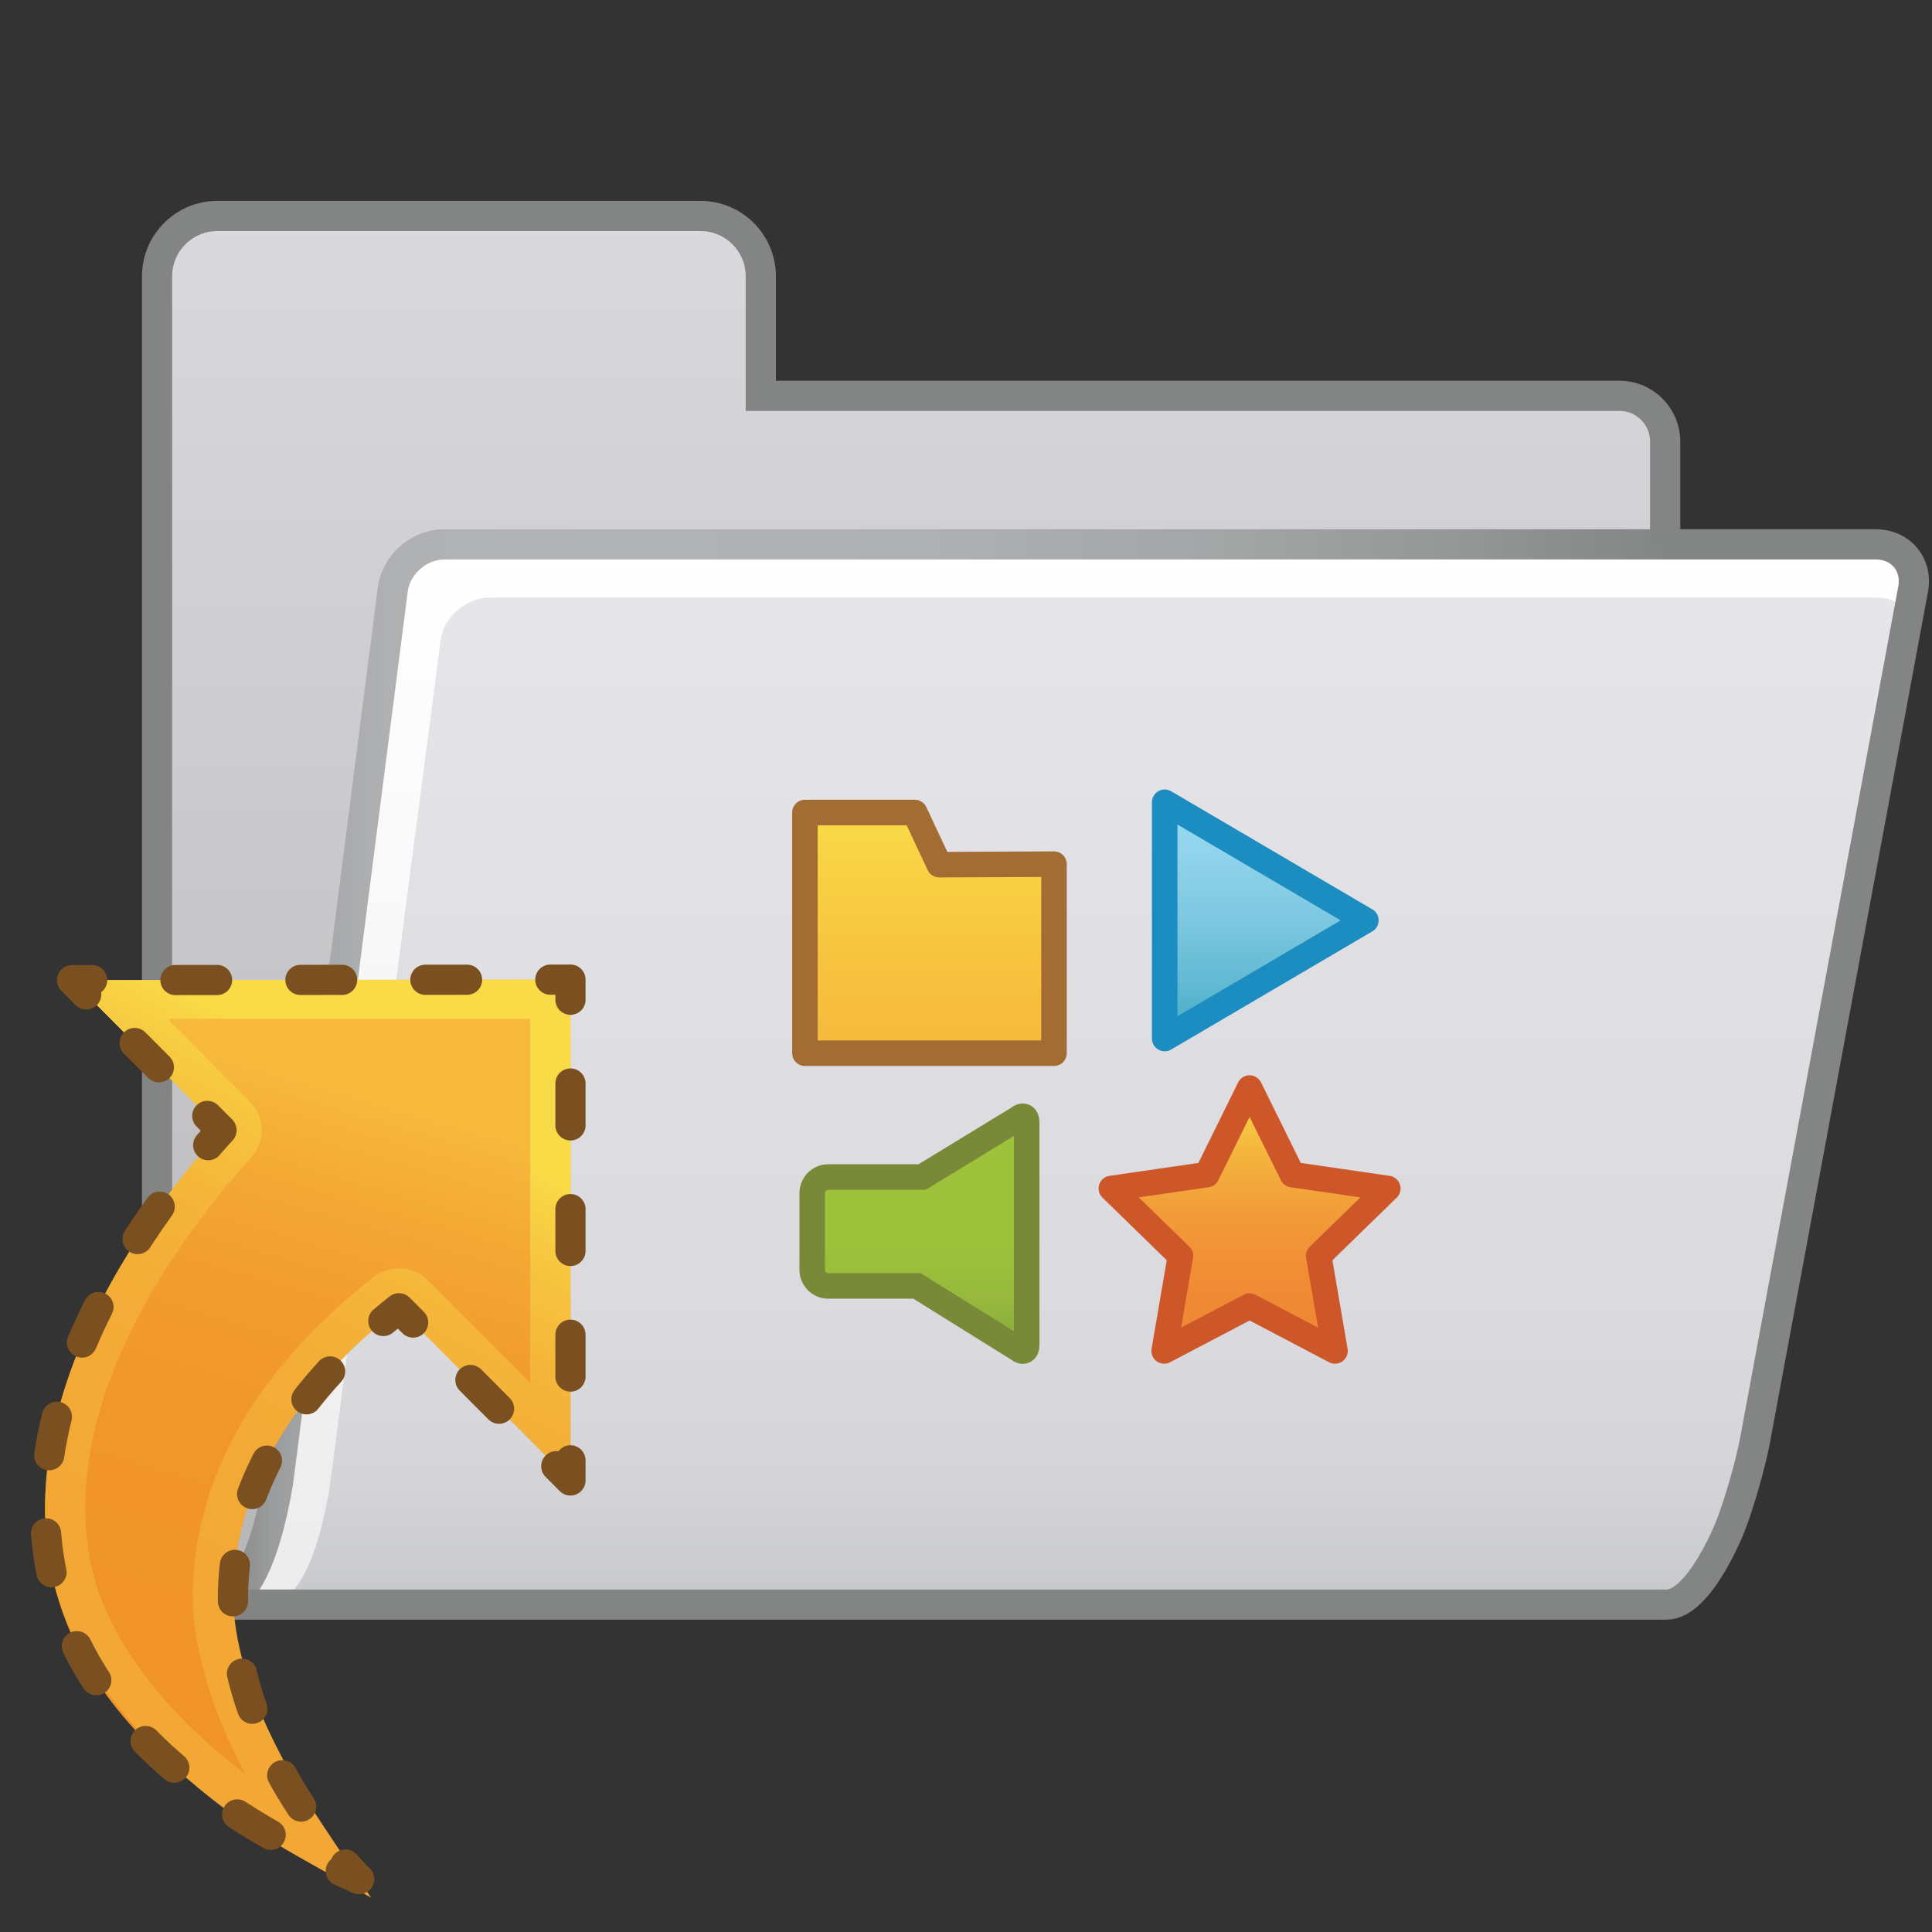 <?xml version="1.0" encoding="utf-8"?>
<!-- Generator: Adobe Illustrator 15.1.0, SVG Export Plug-In  -->
<!DOCTYPE svg>
<svg version="1.2" baseProfile="tiny"
	 xmlns="http://www.w3.org/2000/svg" xmlns:xlink="http://www.w3.org/1999/xlink" xmlns:a="http://ns.adobe.com/AdobeSVGViewerExtensions/3.0/"
	 x="0px" y="0px" width="96px" height="96px" viewBox="-1.492 -9.981 96 96" overflow="visible" xml:space="preserve">
<rect x="-1.492" y="-9.981" width="96" height="96" fill="#333333" stroke="none"/>
<defs>
</defs>
<g id="XMLID_2_">
	<path fill="none" stroke="#010101" stroke-miterlimit="10" d="M6.313,63.903"/>
	<linearGradient id="SVGID_1_" gradientUnits="userSpaceOnUse" x1="43.781" y1="69.749" x2="43.781" y2="0.75">
		<stop  offset="0" style="stop-color:#B7B6B7"/>
		<stop  offset="1" style="stop-color:#D9D9DE"/>
	</linearGradient>
	<path fill="url(#SVGID_1_)" d="M81.25,17.069v-5.114c0-1.247-1.021-2.268-2.268-2.268h-42.67V3.75c0-1.657-1.344-3-3-3H9.313
		c-1.657,0-3,1.343-3,3v60c0,3.313,1.116,6,2.772,6c1.657,0,2.657-2.682,3.228-6l5.71-44.432c0.159-1.237,1.31-2.249,2.556-2.249
		H81.25"/>
	<path fill="none" stroke="#010101" stroke-miterlimit="10" d="M6.313,63.903"/>
	<linearGradient id="SVGID_2_" gradientUnits="userSpaceOnUse" x1="51.345" y1="69.784" x2="51.345" y2="17.034">
		<stop  offset="0" style="stop-color:#ECECED"/>
		<stop  offset="1" style="stop-color:#FFFFFF"/>
	</linearGradient>
	<path fill="url(#SVGID_2_)" d="M9.056,69.703c1.657,0.001,2.66-2.679,3.235-5.997l5.76-44.425c0.161-1.237,1.312-2.248,2.56-2.246
		l71.136,0.08c1.246,0.001,2.079,1.006,1.851,2.232l-7.891,42.213c-0.229,1.226-0.789,3.18-1.244,4.341c0,0-1.522,3.886-3.18,3.884
		l-71.45-0.08L9.056,69.703z"/>
	<linearGradient id="SVGID_3_" gradientUnits="userSpaceOnUse" x1="52.677" y1="69.749" x2="52.677" y2="19.707">
		<stop  offset="0" style="stop-color:#C7C8CC"/>
		<stop  offset="0.018" style="stop-color:#C9CACE"/>
		<stop  offset="0.143" style="stop-color:#D5D5DA"/>
		<stop  offset="0.258" style="stop-color:#D9D9DE"/>
		<stop  offset="1" style="stop-color:#E6E5E9"/>
	</linearGradient>
	<path fill="url(#SVGID_3_)" d="M11.747,69.75c1.605,0,2.574-2.547,3.126-5.699l5.531-42.207c0.153-1.175,1.268-2.136,2.476-2.136
		h68.896c1.208,0,2.016,0.953,1.795,2.118l-7.596,40.108c-0.22,1.164-0.761,3.021-1.2,4.124c0,0-1.47,3.692-3.075,3.692H12.499
		H11.747z"/>
	<g>
		<linearGradient id="SVGID_4_" gradientUnits="userSpaceOnUse" x1="9.226" y1="43.403" x2="81.429" y2="43.403">
			<stop  offset="0" style="stop-color:#838584"/>
			<stop  offset="0.01" style="stop-color:#898C8B"/>
			<stop  offset="0.038" style="stop-color:#9A9B9C"/>
			<stop  offset="0.072" style="stop-color:#A6A8A9"/>
			<stop  offset="0.115" style="stop-color:#AFB0B1"/>
			<stop  offset="0.203" style="stop-color:#B1B3B4"/>
			<stop  offset="0.49" style="stop-color:#AEB0B1"/>
			<stop  offset="0.68" style="stop-color:#A5A6A7"/>
			<stop  offset="0.842" style="stop-color:#969898"/>
			<stop  offset="0.987" style="stop-color:#848786"/>
			<stop  offset="1" style="stop-color:#838584"/>
		</linearGradient>
		<path fill="url(#SVGID_4_)" d="M9.226,69.048c0.725-0.28,1.739-1.882,2.349-5.425l5.705-44.401c0.209-1.628,1.659-2.903,3.3-2.903
			h60.85v1.5H20.58c-0.871,0-1.7,0.73-1.812,1.594l-5.71,44.433c-0.735,4.274-1.954,6.455-3.722,6.642L9.226,69.048z"/>
	</g>
	<path fill="none" stroke="#838584" stroke-width="1.5" stroke-miterlimit="10" d="M81.25,17.069v-5.114
		c0-1.247-1.021-2.268-2.268-2.268h-42.67V3.75c0-1.657-1.344-3-3-3H9.313c-1.657,0-3,1.343-3,3v60c0,3.313,1.116,6,2.772,6"/>
	<path fill="none" stroke="#838584" stroke-width="1.5" stroke-miterlimit="10" d="M81.383,17.069h10.332
		c1.248,0,2.082,1.003,1.854,2.229l-7.842,42.223c-0.228,1.226-0.785,3.18-1.239,4.342c0,0-1.519,3.887-3.175,3.887H9.086"/>
</g>
<g id="XMLID_1_">
	<linearGradient id="SVGID_5_" gradientUnits="userSpaceOnUse" x1="44.194" y1="57.157" x2="44.194" y2="45.485">
		<stop  offset="0" style="stop-color:#85A53D"/>
		<stop  offset="0.103" style="stop-color:#8FB03D"/>
		<stop  offset="0.25" style="stop-color:#98BA3C"/>
		<stop  offset="0.455" style="stop-color:#9DC13B"/>
		<stop  offset="1" style="stop-color:#9FC23B"/>
	</linearGradient>
	<path fill="url(#SVGID_5_)" stroke="#788A38" stroke-width="1.268" stroke-miterlimit="10" d="M49.101,45.591l-4.773,2.913h-4.665
		c-0.438,0-0.797,0.359-0.797,0.797v3.819c0,0.438,0.359,0.796,0.797,0.796h4.41l5.028,3.133c0.232,0.2,0.423,0.112,0.423-0.193
		v-11.07C49.523,45.479,49.333,45.392,49.101,45.591z"/>
	<linearGradient id="SVGID_6_" gradientUnits="userSpaceOnUse" x1="61.379" y1="29.882" x2="61.379" y2="41.624">
		<stop  offset="0" style="stop-color:#98DAF1"/>
		<stop  offset="0.194" style="stop-color:#92D4EC"/>
		<stop  offset="0.461" style="stop-color:#80C9E2"/>
		<stop  offset="0.769" style="stop-color:#62B9D2"/>
		<stop  offset="1" style="stop-color:#42ACC6"/>
	</linearGradient>
	
		<polygon fill="url(#SVGID_6_)" stroke="#1C8DC0" stroke-width="1.268" stroke-linecap="round" stroke-linejoin="round" stroke-miterlimit="10" points="
		66.378,35.752 56.381,29.882 56.381,41.624 	"/>
	<linearGradient id="SVGID_7_" gradientUnits="userSpaceOnUse" x1="60.6" y1="44.084" x2="60.6" y2="57.147">
		<stop  offset="0" style="stop-color:#F9DB47"/>
		<stop  offset="0.105" style="stop-color:#F7CA43"/>
		<stop  offset="0.276" style="stop-color:#F4B13D"/>
		<stop  offset="0.451" style="stop-color:#F29E39"/>
		<stop  offset="0.628" style="stop-color:#F19136"/>
		<stop  offset="0.809" style="stop-color:#F08934"/>
		<stop  offset="1" style="stop-color:#F08734"/>
	</linearGradient>
	
		<polygon fill="url(#SVGID_7_)" stroke="#CD5728" stroke-width="1.268" stroke-linecap="round" stroke-linejoin="round" stroke-miterlimit="10" points="
		60.599,44.083 62.722,48.384 67.468,49.074 64.033,52.42 64.844,57.147 60.599,54.917 56.354,57.147 57.165,52.42 53.73,49.074 
		58.477,48.384 	"/>
	<linearGradient id="SVGID_8_" gradientUnits="userSpaceOnUse" x1="44.691" y1="30.393" x2="44.691" y2="42.352">
		<stop  offset="0" style="stop-color:#F9DB47"/>
		<stop  offset="0.186" style="stop-color:#F8D344"/>
		<stop  offset="0.699" style="stop-color:#F7C03E"/>
		<stop  offset="1" style="stop-color:#F6B93C"/>
	</linearGradient>
	
		<polygon fill="url(#SVGID_8_)" stroke="#A36C33" stroke-width="1.268" stroke-linecap="round" stroke-linejoin="round" stroke-miterlimit="10" points="
		50.88,32.958 50.88,42.352 38.504,42.352 38.504,30.393 43.964,30.393 45.178,32.984 	"/>
</g>
<g>
	<linearGradient id="SVGID_9_" gradientUnits="userSpaceOnUse" x1="16.35" y1="44.693" x2="8.412" y2="71.977">
		<stop  offset="0" style="stop-color:#F6B93C"/>
		<stop  offset="0.034" style="stop-color:#F6B53A"/>
		<stop  offset="0.202" style="stop-color:#F3A633"/>
		<stop  offset="0.393" style="stop-color:#F29C2E"/>
		<stop  offset="0.623" style="stop-color:#F1962B"/>
		<stop  offset="1" style="stop-color:#F0942A"/>
	</linearGradient>
	<path fill="url(#SVGID_9_)" d="M18.332,55.027l8.522,8.555V38.696L2.087,38.721l7.428,7.456
		c-4.562,5.018-20.488,25.244,6.841,37.215C16.355,83.392,1.005,68.668,18.332,55.027z"/>
	<g>
		<linearGradient id="SVGID_10_" gradientUnits="userSpaceOnUse" x1="18.166" y1="44.499" x2="-7.476" y2="94.957">
			<stop  offset="0" style="stop-color:#F9DB47"/>
			<stop  offset="0.026" style="stop-color:#F8D244"/>
			<stop  offset="0.083" style="stop-color:#F6C33E"/>
			<stop  offset="0.15" style="stop-color:#F5B63A"/>
			<stop  offset="0.232" style="stop-color:#F3AE37"/>
			<stop  offset="0.346" style="stop-color:#F3A936"/>
			<stop  offset="0.65" style="stop-color:#F3A735"/>
			<stop  offset="1" style="stop-color:#F0942A"/>
		</linearGradient>
		<path fill="url(#SVGID_10_)" d="M16.947,84.315l-3.636-2.05C6.836,78.612,2.152,73.246,1.09,68.26
			c-1.997-9.371,5.227-18.565,8.425-22.083l-7.427-7.456l24.767-0.025v24.885l-8.522-8.554c-5.218,4.107-7.987,8.725-8.231,13.722
			c-0.24,4.913,3.354,10.315,4.535,12.092L16.947,84.315z M6.826,40.645l4.104,4.121c0.754,0.754,0.782,1.966,0.064,2.756
			c-2.991,3.29-9.754,11.856-7.949,20.321c0.744,3.49,3.565,7.238,7.646,10.323c-1.384-2.638-2.755-6.122-2.59-9.516
			c0.273-5.602,3.299-10.713,8.993-15.195c0.767-0.607,1.962-0.536,2.655,0.162l5.104,5.122V40.648L6.826,40.645z"/>
	</g>
	<path fill="#7B5020" d="M18.661,71.339"/>
	<g>
		<path fill="none" stroke="#7B5020" stroke-width="1.5" stroke-linecap="round" stroke-linejoin="round" d="M17.556,55.658
			c0.251-0.211,0.51-0.421,0.776-0.631l0.705,0.708"/>
		
			<line fill="none" stroke="#7B5020" stroke-width="1.5" stroke-linecap="round" stroke-linejoin="round" stroke-dasharray="2.015,4.03" x1="21.883" y1="58.59" x2="24.727" y2="61.445"/>
		<polyline fill="none" stroke="#7B5020" stroke-width="1.5" stroke-linecap="round" stroke-linejoin="round" points="
			26.149,62.874 26.854,63.582 26.854,62.582 		"/>
		
			<line fill="none" stroke="#7B5020" stroke-width="1.5" stroke-linecap="round" stroke-linejoin="round" stroke-dasharray="2.08,4.161" x1="26.854" y1="58.42" x2="26.854" y2="41.777"/>
		<polyline fill="none" stroke="#7B5020" stroke-width="1.5" stroke-linecap="round" stroke-linejoin="round" points="
			26.854,39.696 26.854,38.696 25.854,38.697 		"/>
		
			<line fill="none" stroke="#7B5020" stroke-width="1.5" stroke-linecap="round" stroke-linejoin="round" stroke-dasharray="2.07,4.14" x1="21.715" y1="38.701" x2="5.157" y2="38.719"/>
		<polyline fill="none" stroke="#7B5020" stroke-width="1.5" stroke-linecap="round" stroke-linejoin="round" points="3.087,38.72 
			2.087,38.721 2.792,39.43 		"/>
		
			<line fill="none" stroke="#7B5020" stroke-width="1.5" stroke-linecap="round" stroke-linejoin="round" stroke-dasharray="1.705,3.409" x1="5.199" y1="41.845" x2="7.605" y2="44.261"/>
		<path fill="none" stroke="#7B5020" stroke-width="1.5" stroke-linecap="round" stroke-linejoin="round" d="M8.809,45.468
			l0.706,0.709c-0.2,0.219-0.422,0.469-0.661,0.745"/>
		
			<path fill="none" stroke="#7B5020" stroke-width="1.5" stroke-linecap="round" stroke-linejoin="round" stroke-dasharray="1.948,3.897" d="
			M6.443,49.978C1,57.557-5.707,72.191,13.686,82.128"/>
		<path fill="none" stroke="#7B5020" stroke-width="1.5" stroke-linecap="round" stroke-linejoin="round" d="M15.443,82.983
			c0.298,0.137,0.603,0.274,0.912,0.409c0,0-0.265-0.253-0.684-0.724"/>
		
			<path fill="none" stroke="#7B5020" stroke-width="1.5" stroke-linecap="round" stroke-linejoin="round" stroke-dasharray="1.816,3.631" d="
			M13.47,79.787c-3.192-4.87-6.735-13.974,2.723-22.919"/>
	</g>
</g>
</svg>
